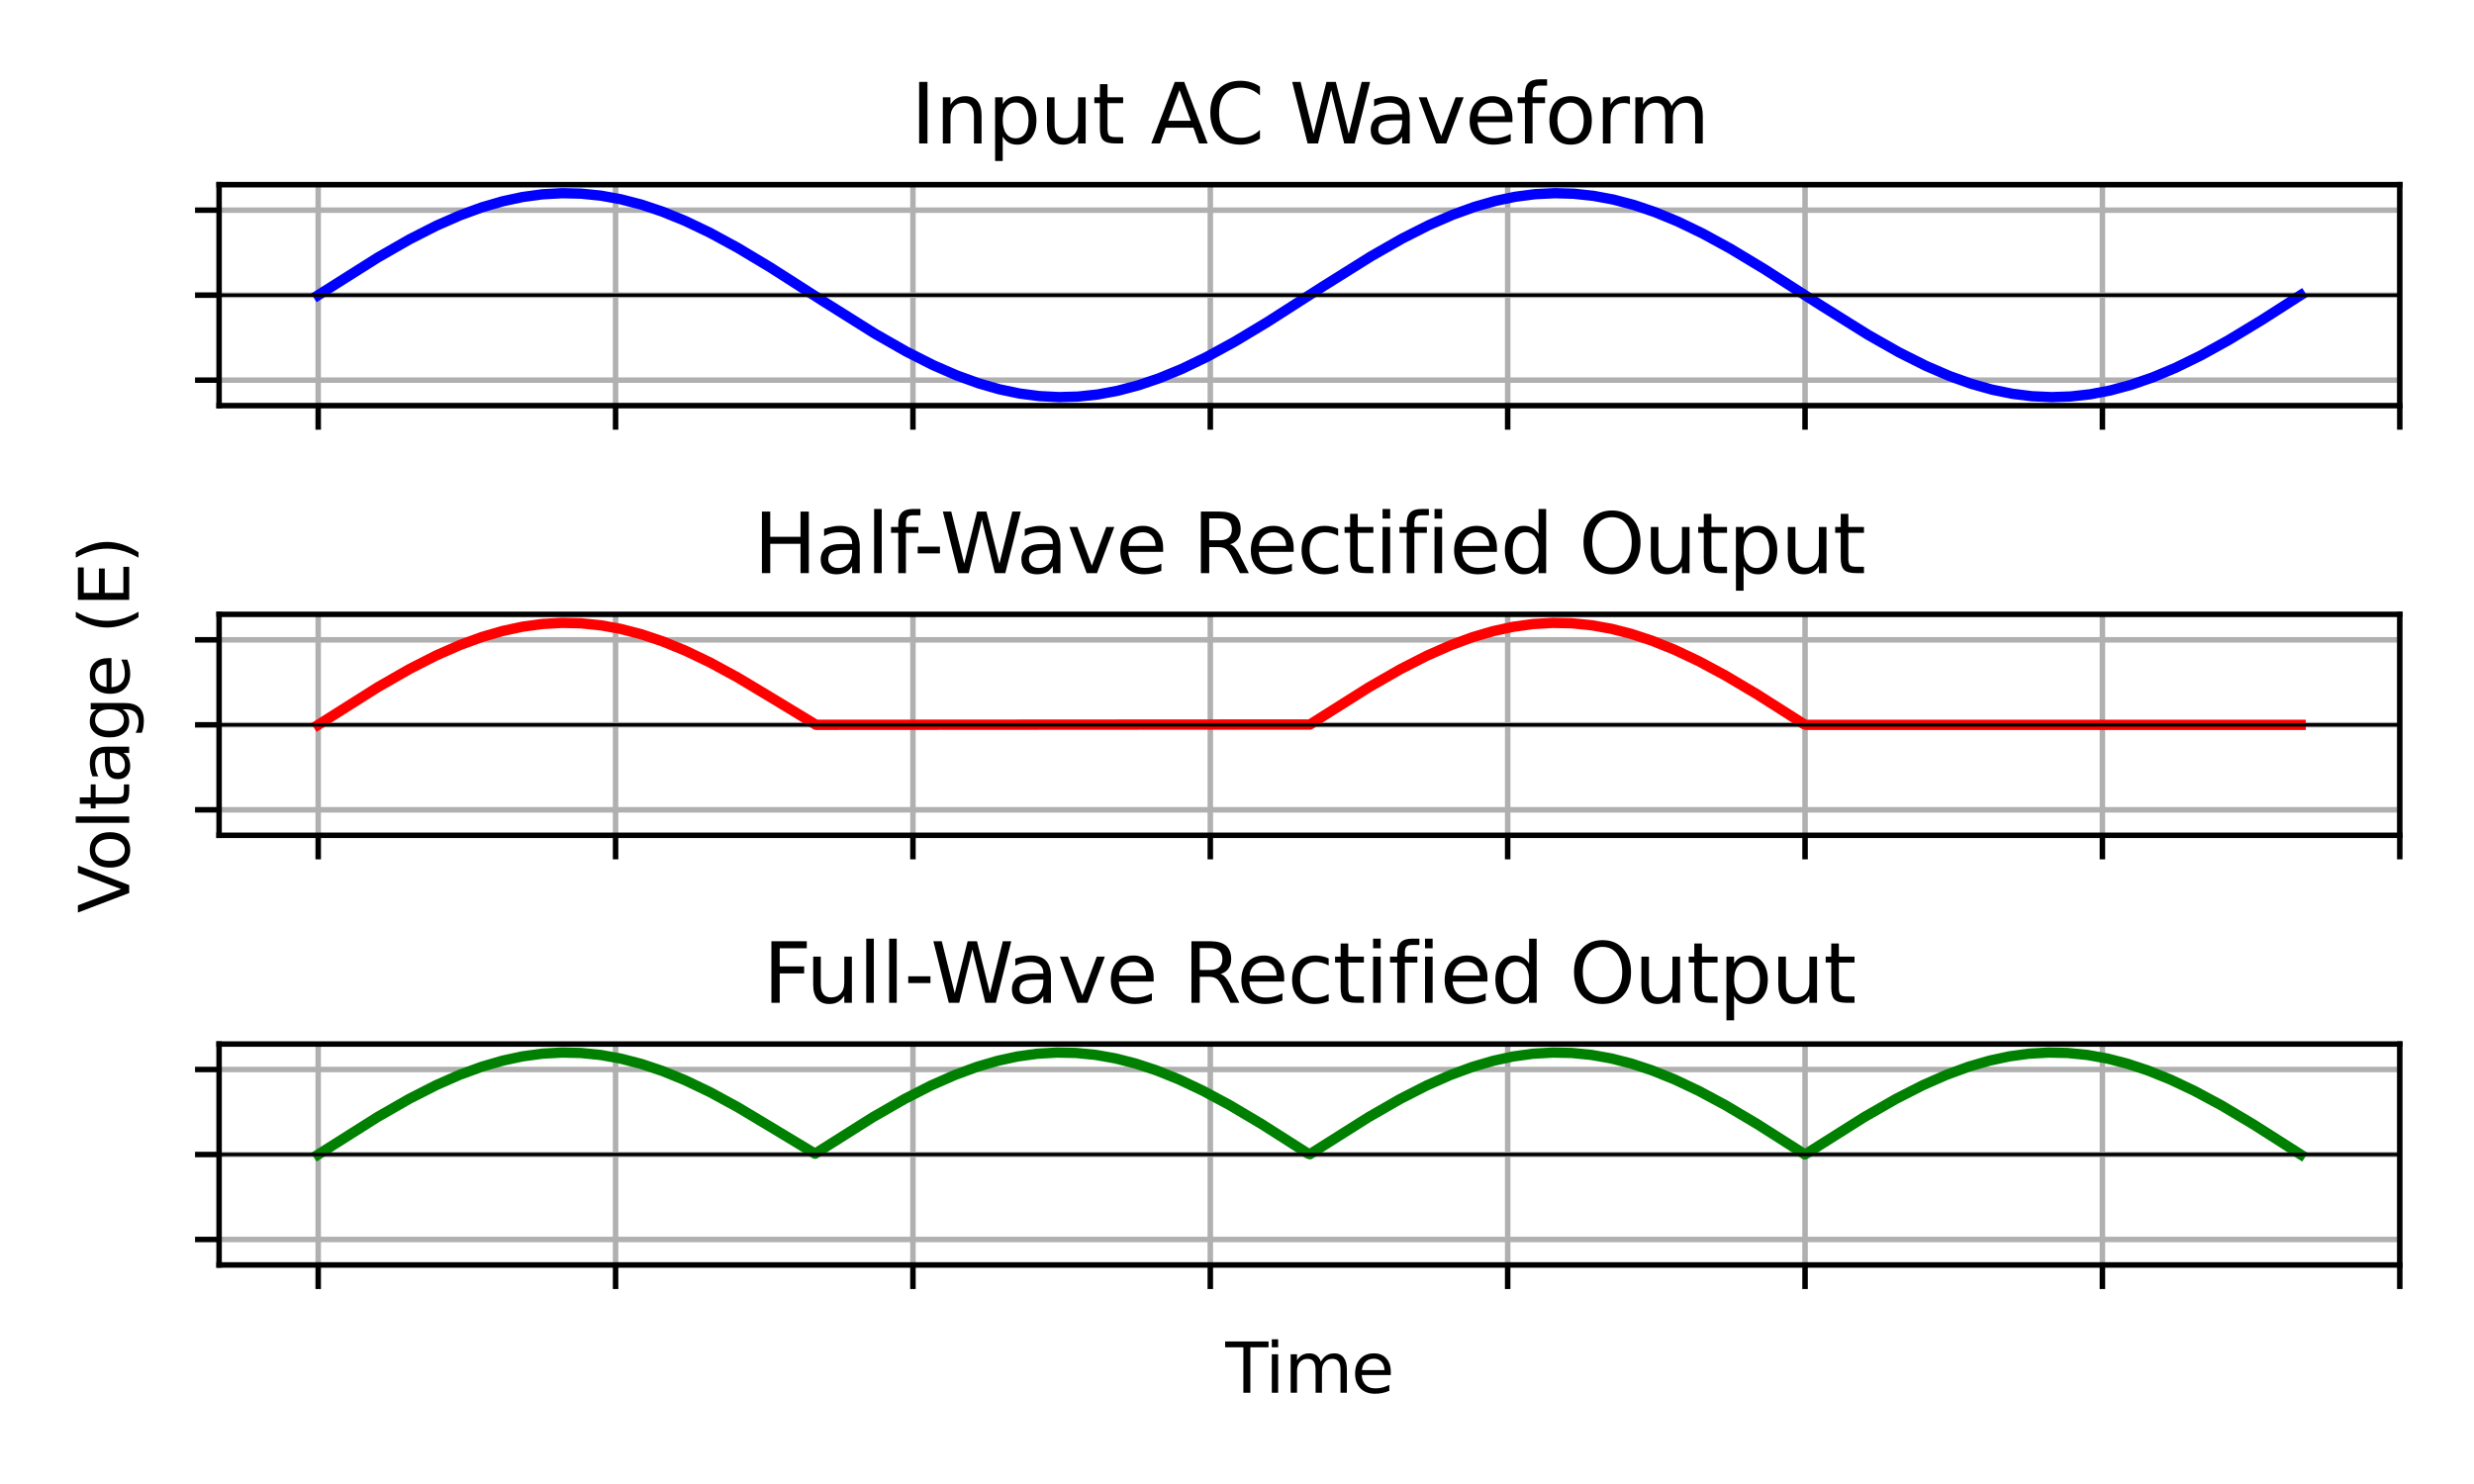 <?xml version="1.0" encoding="utf-8" standalone="no"?>
<!DOCTYPE svg PUBLIC "-//W3C//DTD SVG 1.1//EN"
  "http://www.w3.org/Graphics/SVG/1.1/DTD/svg11.dtd">
<svg xmlns:xlink="http://www.w3.org/1999/xlink" width="360pt" height="216pt" viewBox="0 0 360 216" xmlns="http://www.w3.org/2000/svg" version="1.1">
 <defs>
  <style type="text/css">*{stroke-linejoin: round; stroke-linecap: butt}</style>
 </defs>
 <g id="figure_1">
  <g id="patch_1">
   <path d="M 0 216 
L 360 216 
L 360 0 
L 0 0 
z
" style="fill: #ffffff"/>
  </g>
  <g id="axes_1">
   <g id="patch_2">
    <path d="M 31.88 59.04 
L 349.2 59.04 
L 349.2 26.88 
L 31.88 26.88 
z
" style="fill: #ffffff"/>
   </g>
   <g id="matplotlib.axis_1">
    <g id="xtick_1">
     <g id="line2d_1">
      <path d="M 46.304 59.04 
L 46.304 26.88 
" clip-path="url(#p9391bee073)" style="fill: none; stroke: #b0b0b0; stroke-width: 0.8; stroke-linecap: square"/>
     </g>
     <g id="line2d_2">
      <defs>
       <path id="m96eb79feba" d="M 0 0 
L 0 3.5 
" style="stroke: #000000; stroke-width: 0.8"/>
      </defs>
      <g>
       <use xlink:href="#m96eb79feba" x="46.304" y="59.04" style="stroke: #000000; stroke-width: 0.8"/>
      </g>
     </g>
    </g>
    <g id="xtick_2">
     <g id="line2d_3">
      <path d="M 89.575 59.04 
L 89.575 26.88 
" clip-path="url(#p9391bee073)" style="fill: none; stroke: #b0b0b0; stroke-width: 0.8; stroke-linecap: square"/>
     </g>
     <g id="line2d_4">
      <g>
       <use xlink:href="#m96eb79feba" x="89.575" y="59.04" style="stroke: #000000; stroke-width: 0.8"/>
      </g>
     </g>
    </g>
    <g id="xtick_3">
     <g id="line2d_5">
      <path d="M 132.845 59.04 
L 132.845 26.88 
" clip-path="url(#p9391bee073)" style="fill: none; stroke: #b0b0b0; stroke-width: 0.8; stroke-linecap: square"/>
     </g>
     <g id="line2d_6">
      <g>
       <use xlink:href="#m96eb79feba" x="132.845" y="59.04" style="stroke: #000000; stroke-width: 0.8"/>
      </g>
     </g>
    </g>
    <g id="xtick_4">
     <g id="line2d_7">
      <path d="M 176.116 59.04 
L 176.116 26.88 
" clip-path="url(#p9391bee073)" style="fill: none; stroke: #b0b0b0; stroke-width: 0.8; stroke-linecap: square"/>
     </g>
     <g id="line2d_8">
      <g>
       <use xlink:href="#m96eb79feba" x="176.116" y="59.04" style="stroke: #000000; stroke-width: 0.8"/>
      </g>
     </g>
    </g>
    <g id="xtick_5">
     <g id="line2d_9">
      <path d="M 219.387 59.04 
L 219.387 26.88 
" clip-path="url(#p9391bee073)" style="fill: none; stroke: #b0b0b0; stroke-width: 0.8; stroke-linecap: square"/>
     </g>
     <g id="line2d_10">
      <g>
       <use xlink:href="#m96eb79feba" x="219.387" y="59.04" style="stroke: #000000; stroke-width: 0.8"/>
      </g>
     </g>
    </g>
    <g id="xtick_6">
     <g id="line2d_11">
      <path d="M 262.658 59.04 
L 262.658 26.88 
" clip-path="url(#p9391bee073)" style="fill: none; stroke: #b0b0b0; stroke-width: 0.8; stroke-linecap: square"/>
     </g>
     <g id="line2d_12">
      <g>
       <use xlink:href="#m96eb79feba" x="262.658" y="59.04" style="stroke: #000000; stroke-width: 0.8"/>
      </g>
     </g>
    </g>
    <g id="xtick_7">
     <g id="line2d_13">
      <path d="M 305.929 59.04 
L 305.929 26.88 
" clip-path="url(#p9391bee073)" style="fill: none; stroke: #b0b0b0; stroke-width: 0.8; stroke-linecap: square"/>
     </g>
     <g id="line2d_14">
      <g>
       <use xlink:href="#m96eb79feba" x="305.929" y="59.04" style="stroke: #000000; stroke-width: 0.8"/>
      </g>
     </g>
    </g>
    <g id="xtick_8">
     <g id="line2d_15">
      <path d="M 349.2 59.04 
L 349.2 26.88 
" clip-path="url(#p9391bee073)" style="fill: none; stroke: #b0b0b0; stroke-width: 0.8; stroke-linecap: square"/>
     </g>
     <g id="line2d_16">
      <g>
       <use xlink:href="#m96eb79feba" x="349.2" y="59.04" style="stroke: #000000; stroke-width: 0.8"/>
      </g>
     </g>
    </g>
   </g>
   <g id="matplotlib.axis_2">
    <g id="ytick_1">
     <g id="line2d_17">
      <path d="M 31.88 55.329 
L 349.2 55.329 
" clip-path="url(#p9391bee073)" style="fill: none; stroke: #b0b0b0; stroke-width: 0.8; stroke-linecap: square"/>
     </g>
     <g id="line2d_18">
      <defs>
       <path id="m6370ff5260" d="M 0 0 
L -3.5 0 
" style="stroke: #000000; stroke-width: 0.8"/>
      </defs>
      <g>
       <use xlink:href="#m6370ff5260" x="31.88" y="55.329" style="stroke: #000000; stroke-width: 0.8"/>
      </g>
     </g>
    </g>
    <g id="ytick_2">
     <g id="line2d_19">
      <path d="M 31.88 42.96 
L 349.2 42.96 
" clip-path="url(#p9391bee073)" style="fill: none; stroke: #b0b0b0; stroke-width: 0.8; stroke-linecap: square"/>
     </g>
     <g id="line2d_20">
      <g>
       <use xlink:href="#m6370ff5260" x="31.88" y="42.96" style="stroke: #000000; stroke-width: 0.8"/>
      </g>
     </g>
    </g>
    <g id="ytick_3">
     <g id="line2d_21">
      <path d="M 31.88 30.591 
L 349.2 30.591 
" clip-path="url(#p9391bee073)" style="fill: none; stroke: #b0b0b0; stroke-width: 0.8; stroke-linecap: square"/>
     </g>
     <g id="line2d_22">
      <g>
       <use xlink:href="#m6370ff5260" x="31.88" y="30.591" style="stroke: #000000; stroke-width: 0.8"/>
      </g>
     </g>
    </g>
   </g>
   <g id="line2d_23">
    <path d="M 46.304 42.96 
L 54.962 37.493 
L 59.58 34.846 
L 63.476 32.863 
L 66.94 31.343 
L 70.115 30.18 
L 73.145 29.298 
L 76.031 28.678 
L 78.917 28.284 
L 81.804 28.121 
L 84.545 28.184 
L 87.432 28.477 
L 90.318 28.999 
L 93.348 29.784 
L 96.379 30.799 
L 99.698 32.152 
L 103.306 33.877 
L 107.346 36.073 
L 112.108 38.929 
L 119.757 43.823 
L 127.261 48.535 
L 131.879 51.171 
L 135.775 53.142 
L 139.238 54.649 
L 142.413 55.799 
L 145.444 56.668 
L 148.33 57.273 
L 151.216 57.653 
L 154.102 57.801 
L 156.844 57.725 
L 159.73 57.417 
L 162.616 56.881 
L 165.647 56.082 
L 168.677 55.054 
L 171.996 53.688 
L 175.604 51.95 
L 179.645 49.743 
L 184.407 46.879 
L 192.344 41.795 
L 199.559 37.277 
L 204.033 34.729 
L 207.929 32.761 
L 211.393 31.256 
L 214.567 30.109 
L 217.598 29.243 
L 220.484 28.64 
L 223.37 28.264 
L 226.256 28.119 
L 228.998 28.198 
L 231.884 28.509 
L 234.771 29.047 
L 237.801 29.849 
L 240.832 30.879 
L 244.151 32.248 
L 247.758 33.988 
L 251.799 36.197 
L 256.705 39.154 
L 265.075 44.52 
L 271.858 48.75 
L 276.331 51.287 
L 280.228 53.243 
L 283.691 54.735 
L 286.866 55.869 
L 289.896 56.721 
L 292.783 57.31 
L 295.669 57.672 
L 298.555 57.803 
L 301.297 57.709 
L 304.183 57.384 
L 307.069 56.832 
L 310.1 56.016 
L 313.274 54.917 
L 316.593 53.526 
L 320.201 51.764 
L 324.242 49.535 
L 329.148 46.563 
L 334.776 42.96 
L 334.776 42.96 
" clip-path="url(#p9391bee073)" style="fill: none; stroke: #0000ff; stroke-width: 1.5; stroke-linecap: square"/>
   </g>
   <g id="line2d_24">
    <path d="M 31.88 42.96 
L 349.2 42.96 
" clip-path="url(#p9391bee073)" style="fill: none; stroke: #000000; stroke-width: 0.5; stroke-linecap: square"/>
   </g>
   <g id="patch_3">
    <path d="M 31.88 59.04 
L 31.88 26.88 
" style="fill: none; stroke: #000000; stroke-width: 0.8; stroke-linejoin: miter; stroke-linecap: square"/>
   </g>
   <g id="patch_4">
    <path d="M 349.2 59.04 
L 349.2 26.88 
" style="fill: none; stroke: #000000; stroke-width: 0.8; stroke-linejoin: miter; stroke-linecap: square"/>
   </g>
   <g id="patch_5">
    <path d="M 31.88 59.04 
L 349.2 59.04 
" style="fill: none; stroke: #000000; stroke-width: 0.8; stroke-linejoin: miter; stroke-linecap: square"/>
   </g>
   <g id="patch_6">
    <path d="M 31.88 26.88 
L 349.2 26.88 
" style="fill: none; stroke: #000000; stroke-width: 0.8; stroke-linejoin: miter; stroke-linecap: square"/>
   </g>
   <g id="text_1">
    <!-- Input AC Waveform -->
    <g transform="translate(132.542 20.88) scale(0.12 -0.12)">
     <defs>
      <path id="DejaVuSans-49" d="M 628 4666 
L 1259 4666 
L 1259 0 
L 628 0 
L 628 4666 
z
" transform="scale(0.016)"/>
      <path id="DejaVuSans-6e" d="M 3513 2113 
L 3513 0 
L 2938 0 
L 2938 2094 
Q 2938 2591 2744 2837 
Q 2550 3084 2163 3084 
Q 1697 3084 1428 2787 
Q 1159 2491 1159 1978 
L 1159 0 
L 581 0 
L 581 3500 
L 1159 3500 
L 1159 2956 
Q 1366 3272 1645 3428 
Q 1925 3584 2291 3584 
Q 2894 3584 3203 3211 
Q 3513 2838 3513 2113 
z
" transform="scale(0.016)"/>
      <path id="DejaVuSans-70" d="M 1159 525 
L 1159 -1331 
L 581 -1331 
L 581 3500 
L 1159 3500 
L 1159 2969 
Q 1341 3281 1617 3432 
Q 1894 3584 2278 3584 
Q 2916 3584 3314 3078 
Q 3713 2572 3713 1747 
Q 3713 922 3314 415 
Q 2916 -91 2278 -91 
Q 1894 -91 1617 61 
Q 1341 213 1159 525 
z
M 3116 1747 
Q 3116 2381 2855 2742 
Q 2594 3103 2138 3103 
Q 1681 3103 1420 2742 
Q 1159 2381 1159 1747 
Q 1159 1113 1420 752 
Q 1681 391 2138 391 
Q 2594 391 2855 752 
Q 3116 1113 3116 1747 
z
" transform="scale(0.016)"/>
      <path id="DejaVuSans-75" d="M 544 1381 
L 544 3500 
L 1119 3500 
L 1119 1403 
Q 1119 906 1312 657 
Q 1506 409 1894 409 
Q 2359 409 2629 706 
Q 2900 1003 2900 1516 
L 2900 3500 
L 3475 3500 
L 3475 0 
L 2900 0 
L 2900 538 
Q 2691 219 2414 64 
Q 2138 -91 1772 -91 
Q 1169 -91 856 284 
Q 544 659 544 1381 
z
M 1991 3584 
L 1991 3584 
z
" transform="scale(0.016)"/>
      <path id="DejaVuSans-74" d="M 1172 4494 
L 1172 3500 
L 2356 3500 
L 2356 3053 
L 1172 3053 
L 1172 1153 
Q 1172 725 1289 603 
Q 1406 481 1766 481 
L 2356 481 
L 2356 0 
L 1766 0 
Q 1100 0 847 248 
Q 594 497 594 1153 
L 594 3053 
L 172 3053 
L 172 3500 
L 594 3500 
L 594 4494 
L 1172 4494 
z
" transform="scale(0.016)"/>
      <path id="DejaVuSans-20" transform="scale(0.016)"/>
      <path id="DejaVuSans-41" d="M 2188 4044 
L 1331 1722 
L 3047 1722 
L 2188 4044 
z
M 1831 4666 
L 2547 4666 
L 4325 0 
L 3669 0 
L 3244 1197 
L 1141 1197 
L 716 0 
L 50 0 
L 1831 4666 
z
" transform="scale(0.016)"/>
      <path id="DejaVuSans-43" d="M 4122 4306 
L 4122 3641 
Q 3803 3938 3442 4084 
Q 3081 4231 2675 4231 
Q 1875 4231 1450 3742 
Q 1025 3253 1025 2328 
Q 1025 1406 1450 917 
Q 1875 428 2675 428 
Q 3081 428 3442 575 
Q 3803 722 4122 1019 
L 4122 359 
Q 3791 134 3420 21 
Q 3050 -91 2638 -91 
Q 1578 -91 968 557 
Q 359 1206 359 2328 
Q 359 3453 968 4101 
Q 1578 4750 2638 4750 
Q 3056 4750 3426 4639 
Q 3797 4528 4122 4306 
z
" transform="scale(0.016)"/>
      <path id="DejaVuSans-57" d="M 213 4666 
L 850 4666 
L 1831 722 
L 2809 4666 
L 3519 4666 
L 4500 722 
L 5478 4666 
L 6119 4666 
L 4947 0 
L 4153 0 
L 3169 4050 
L 2175 0 
L 1381 0 
L 213 4666 
z
" transform="scale(0.016)"/>
      <path id="DejaVuSans-61" d="M 2194 1759 
Q 1497 1759 1228 1600 
Q 959 1441 959 1056 
Q 959 750 1161 570 
Q 1363 391 1709 391 
Q 2188 391 2477 730 
Q 2766 1069 2766 1631 
L 2766 1759 
L 2194 1759 
z
M 3341 1997 
L 3341 0 
L 2766 0 
L 2766 531 
Q 2569 213 2275 61 
Q 1981 -91 1556 -91 
Q 1019 -91 701 211 
Q 384 513 384 1019 
Q 384 1609 779 1909 
Q 1175 2209 1959 2209 
L 2766 2209 
L 2766 2266 
Q 2766 2663 2505 2880 
Q 2244 3097 1772 3097 
Q 1472 3097 1187 3025 
Q 903 2953 641 2809 
L 641 3341 
Q 956 3463 1253 3523 
Q 1550 3584 1831 3584 
Q 2591 3584 2966 3190 
Q 3341 2797 3341 1997 
z
" transform="scale(0.016)"/>
      <path id="DejaVuSans-76" d="M 191 3500 
L 800 3500 
L 1894 563 
L 2988 3500 
L 3597 3500 
L 2284 0 
L 1503 0 
L 191 3500 
z
" transform="scale(0.016)"/>
      <path id="DejaVuSans-65" d="M 3597 1894 
L 3597 1613 
L 953 1613 
Q 991 1019 1311 708 
Q 1631 397 2203 397 
Q 2534 397 2845 478 
Q 3156 559 3463 722 
L 3463 178 
Q 3153 47 2828 -22 
Q 2503 -91 2169 -91 
Q 1331 -91 842 396 
Q 353 884 353 1716 
Q 353 2575 817 3079 
Q 1281 3584 2069 3584 
Q 2775 3584 3186 3129 
Q 3597 2675 3597 1894 
z
M 3022 2063 
Q 3016 2534 2758 2815 
Q 2500 3097 2075 3097 
Q 1594 3097 1305 2825 
Q 1016 2553 972 2059 
L 3022 2063 
z
" transform="scale(0.016)"/>
      <path id="DejaVuSans-66" d="M 2375 4863 
L 2375 4384 
L 1825 4384 
Q 1516 4384 1395 4259 
Q 1275 4134 1275 3809 
L 1275 3500 
L 2222 3500 
L 2222 3053 
L 1275 3053 
L 1275 0 
L 697 0 
L 697 3053 
L 147 3053 
L 147 3500 
L 697 3500 
L 697 3744 
Q 697 4328 969 4595 
Q 1241 4863 1831 4863 
L 2375 4863 
z
" transform="scale(0.016)"/>
      <path id="DejaVuSans-6f" d="M 1959 3097 
Q 1497 3097 1228 2736 
Q 959 2375 959 1747 
Q 959 1119 1226 758 
Q 1494 397 1959 397 
Q 2419 397 2687 759 
Q 2956 1122 2956 1747 
Q 2956 2369 2687 2733 
Q 2419 3097 1959 3097 
z
M 1959 3584 
Q 2709 3584 3137 3096 
Q 3566 2609 3566 1747 
Q 3566 888 3137 398 
Q 2709 -91 1959 -91 
Q 1206 -91 779 398 
Q 353 888 353 1747 
Q 353 2609 779 3096 
Q 1206 3584 1959 3584 
z
" transform="scale(0.016)"/>
      <path id="DejaVuSans-72" d="M 2631 2963 
Q 2534 3019 2420 3045 
Q 2306 3072 2169 3072 
Q 1681 3072 1420 2755 
Q 1159 2438 1159 1844 
L 1159 0 
L 581 0 
L 581 3500 
L 1159 3500 
L 1159 2956 
Q 1341 3275 1631 3429 
Q 1922 3584 2338 3584 
Q 2397 3584 2469 3576 
Q 2541 3569 2628 3553 
L 2631 2963 
z
" transform="scale(0.016)"/>
      <path id="DejaVuSans-6d" d="M 3328 2828 
Q 3544 3216 3844 3400 
Q 4144 3584 4550 3584 
Q 5097 3584 5394 3201 
Q 5691 2819 5691 2113 
L 5691 0 
L 5113 0 
L 5113 2094 
Q 5113 2597 4934 2840 
Q 4756 3084 4391 3084 
Q 3944 3084 3684 2787 
Q 3425 2491 3425 1978 
L 3425 0 
L 2847 0 
L 2847 2094 
Q 2847 2600 2669 2842 
Q 2491 3084 2119 3084 
Q 1678 3084 1418 2786 
Q 1159 2488 1159 1978 
L 1159 0 
L 581 0 
L 581 3500 
L 1159 3500 
L 1159 2956 
Q 1356 3278 1631 3431 
Q 1906 3584 2284 3584 
Q 2666 3584 2933 3390 
Q 3200 3197 3328 2828 
z
" transform="scale(0.016)"/>
     </defs>
     <use xlink:href="#DejaVuSans-49"/>
     <use xlink:href="#DejaVuSans-6e" x="29.492"/>
     <use xlink:href="#DejaVuSans-70" x="92.871"/>
     <use xlink:href="#DejaVuSans-75" x="156.348"/>
     <use xlink:href="#DejaVuSans-74" x="219.727"/>
     <use xlink:href="#DejaVuSans-20" x="258.936"/>
     <use xlink:href="#DejaVuSans-41" x="290.723"/>
     <use xlink:href="#DejaVuSans-43" x="357.381"/>
     <use xlink:href="#DejaVuSans-20" x="427.205"/>
     <use xlink:href="#DejaVuSans-57" x="458.992"/>
     <use xlink:href="#DejaVuSans-61" x="551.494"/>
     <use xlink:href="#DejaVuSans-76" x="612.773"/>
     <use xlink:href="#DejaVuSans-65" x="671.953"/>
     <use xlink:href="#DejaVuSans-66" x="733.477"/>
     <use xlink:href="#DejaVuSans-6f" x="768.682"/>
     <use xlink:href="#DejaVuSans-72" x="829.863"/>
     <use xlink:href="#DejaVuSans-6d" x="869.227"/>
    </g>
   </g>
  </g>
  <g id="axes_2">
   <g id="patch_7">
    <path d="M 31.88 121.58 
L 349.2 121.58 
L 349.2 89.42 
L 31.88 89.42 
z
" style="fill: #ffffff"/>
   </g>
   <g id="matplotlib.axis_3">
    <g id="xtick_9">
     <g id="line2d_25">
      <path d="M 46.304 121.58 
L 46.304 89.42 
" clip-path="url(#p34b8db0843)" style="fill: none; stroke: #b0b0b0; stroke-width: 0.8; stroke-linecap: square"/>
     </g>
     <g id="line2d_26">
      <g>
       <use xlink:href="#m96eb79feba" x="46.304" y="121.58" style="stroke: #000000; stroke-width: 0.8"/>
      </g>
     </g>
    </g>
    <g id="xtick_10">
     <g id="line2d_27">
      <path d="M 89.575 121.58 
L 89.575 89.42 
" clip-path="url(#p34b8db0843)" style="fill: none; stroke: #b0b0b0; stroke-width: 0.8; stroke-linecap: square"/>
     </g>
     <g id="line2d_28">
      <g>
       <use xlink:href="#m96eb79feba" x="89.575" y="121.58" style="stroke: #000000; stroke-width: 0.8"/>
      </g>
     </g>
    </g>
    <g id="xtick_11">
     <g id="line2d_29">
      <path d="M 132.845 121.58 
L 132.845 89.42 
" clip-path="url(#p34b8db0843)" style="fill: none; stroke: #b0b0b0; stroke-width: 0.8; stroke-linecap: square"/>
     </g>
     <g id="line2d_30">
      <g>
       <use xlink:href="#m96eb79feba" x="132.845" y="121.58" style="stroke: #000000; stroke-width: 0.8"/>
      </g>
     </g>
    </g>
    <g id="xtick_12">
     <g id="line2d_31">
      <path d="M 176.116 121.58 
L 176.116 89.42 
" clip-path="url(#p34b8db0843)" style="fill: none; stroke: #b0b0b0; stroke-width: 0.8; stroke-linecap: square"/>
     </g>
     <g id="line2d_32">
      <g>
       <use xlink:href="#m96eb79feba" x="176.116" y="121.58" style="stroke: #000000; stroke-width: 0.8"/>
      </g>
     </g>
    </g>
    <g id="xtick_13">
     <g id="line2d_33">
      <path d="M 219.387 121.58 
L 219.387 89.42 
" clip-path="url(#p34b8db0843)" style="fill: none; stroke: #b0b0b0; stroke-width: 0.8; stroke-linecap: square"/>
     </g>
     <g id="line2d_34">
      <g>
       <use xlink:href="#m96eb79feba" x="219.387" y="121.58" style="stroke: #000000; stroke-width: 0.8"/>
      </g>
     </g>
    </g>
    <g id="xtick_14">
     <g id="line2d_35">
      <path d="M 262.658 121.58 
L 262.658 89.42 
" clip-path="url(#p34b8db0843)" style="fill: none; stroke: #b0b0b0; stroke-width: 0.8; stroke-linecap: square"/>
     </g>
     <g id="line2d_36">
      <g>
       <use xlink:href="#m96eb79feba" x="262.658" y="121.58" style="stroke: #000000; stroke-width: 0.8"/>
      </g>
     </g>
    </g>
    <g id="xtick_15">
     <g id="line2d_37">
      <path d="M 305.929 121.58 
L 305.929 89.42 
" clip-path="url(#p34b8db0843)" style="fill: none; stroke: #b0b0b0; stroke-width: 0.8; stroke-linecap: square"/>
     </g>
     <g id="line2d_38">
      <g>
       <use xlink:href="#m96eb79feba" x="305.929" y="121.58" style="stroke: #000000; stroke-width: 0.8"/>
      </g>
     </g>
    </g>
    <g id="xtick_16">
     <g id="line2d_39">
      <path d="M 349.2 121.58 
L 349.2 89.42 
" clip-path="url(#p34b8db0843)" style="fill: none; stroke: #b0b0b0; stroke-width: 0.8; stroke-linecap: square"/>
     </g>
     <g id="line2d_40">
      <g>
       <use xlink:href="#m96eb79feba" x="349.2" y="121.58" style="stroke: #000000; stroke-width: 0.8"/>
      </g>
     </g>
    </g>
   </g>
   <g id="matplotlib.axis_4">
    <g id="ytick_4">
     <g id="line2d_41">
      <path d="M 31.88 117.869 
L 349.2 117.869 
" clip-path="url(#p34b8db0843)" style="fill: none; stroke: #b0b0b0; stroke-width: 0.8; stroke-linecap: square"/>
     </g>
     <g id="line2d_42">
      <g>
       <use xlink:href="#m6370ff5260" x="31.88" y="117.869" style="stroke: #000000; stroke-width: 0.8"/>
      </g>
     </g>
    </g>
    <g id="ytick_5">
     <g id="line2d_43">
      <path d="M 31.88 105.5 
L 349.2 105.5 
" clip-path="url(#p34b8db0843)" style="fill: none; stroke: #b0b0b0; stroke-width: 0.8; stroke-linecap: square"/>
     </g>
     <g id="line2d_44">
      <g>
       <use xlink:href="#m6370ff5260" x="31.88" y="105.5" style="stroke: #000000; stroke-width: 0.8"/>
      </g>
     </g>
    </g>
    <g id="ytick_6">
     <g id="line2d_45">
      <path d="M 31.88 93.131 
L 349.2 93.131 
" clip-path="url(#p34b8db0843)" style="fill: none; stroke: #b0b0b0; stroke-width: 0.8; stroke-linecap: square"/>
     </g>
     <g id="line2d_46">
      <g>
       <use xlink:href="#m6370ff5260" x="31.88" y="93.131" style="stroke: #000000; stroke-width: 0.8"/>
      </g>
     </g>
    </g>
    <g id="text_2">
     <!-- Voltage (E) -->
     <g transform="translate(18.8 132.906) rotate(-90) scale(0.1 -0.1)">
      <defs>
       <path id="DejaVuSans-56" d="M 1831 0 
L 50 4666 
L 709 4666 
L 2188 738 
L 3669 4666 
L 4325 4666 
L 2547 0 
L 1831 0 
z
" transform="scale(0.016)"/>
       <path id="DejaVuSans-6c" d="M 603 4863 
L 1178 4863 
L 1178 0 
L 603 0 
L 603 4863 
z
" transform="scale(0.016)"/>
       <path id="DejaVuSans-67" d="M 2906 1791 
Q 2906 2416 2648 2759 
Q 2391 3103 1925 3103 
Q 1463 3103 1205 2759 
Q 947 2416 947 1791 
Q 947 1169 1205 825 
Q 1463 481 1925 481 
Q 2391 481 2648 825 
Q 2906 1169 2906 1791 
z
M 3481 434 
Q 3481 -459 3084 -895 
Q 2688 -1331 1869 -1331 
Q 1566 -1331 1297 -1286 
Q 1028 -1241 775 -1147 
L 775 -588 
Q 1028 -725 1275 -790 
Q 1522 -856 1778 -856 
Q 2344 -856 2625 -561 
Q 2906 -266 2906 331 
L 2906 616 
Q 2728 306 2450 153 
Q 2172 0 1784 0 
Q 1141 0 747 490 
Q 353 981 353 1791 
Q 353 2603 747 3093 
Q 1141 3584 1784 3584 
Q 2172 3584 2450 3431 
Q 2728 3278 2906 2969 
L 2906 3500 
L 3481 3500 
L 3481 434 
z
" transform="scale(0.016)"/>
       <path id="DejaVuSans-28" d="M 1984 4856 
Q 1566 4138 1362 3434 
Q 1159 2731 1159 2009 
Q 1159 1288 1364 580 
Q 1569 -128 1984 -844 
L 1484 -844 
Q 1016 -109 783 600 
Q 550 1309 550 2009 
Q 550 2706 781 3412 
Q 1013 4119 1484 4856 
L 1984 4856 
z
" transform="scale(0.016)"/>
       <path id="DejaVuSans-45" d="M 628 4666 
L 3578 4666 
L 3578 4134 
L 1259 4134 
L 1259 2753 
L 3481 2753 
L 3481 2222 
L 1259 2222 
L 1259 531 
L 3634 531 
L 3634 0 
L 628 0 
L 628 4666 
z
" transform="scale(0.016)"/>
       <path id="DejaVuSans-29" d="M 513 4856 
L 1013 4856 
Q 1481 4119 1714 3412 
Q 1947 2706 1947 2009 
Q 1947 1309 1714 600 
Q 1481 -109 1013 -844 
L 513 -844 
Q 928 -128 1133 580 
Q 1338 1288 1338 2009 
Q 1338 2731 1133 3434 
Q 928 4138 513 4856 
z
" transform="scale(0.016)"/>
      </defs>
      <use xlink:href="#DejaVuSans-56"/>
      <use xlink:href="#DejaVuSans-6f" x="60.658"/>
      <use xlink:href="#DejaVuSans-6c" x="121.84"/>
      <use xlink:href="#DejaVuSans-74" x="149.623"/>
      <use xlink:href="#DejaVuSans-61" x="188.832"/>
      <use xlink:href="#DejaVuSans-67" x="250.111"/>
      <use xlink:href="#DejaVuSans-65" x="313.588"/>
      <use xlink:href="#DejaVuSans-20" x="375.111"/>
      <use xlink:href="#DejaVuSans-28" x="406.898"/>
      <use xlink:href="#DejaVuSans-45" x="445.912"/>
      <use xlink:href="#DejaVuSans-29" x="509.096"/>
     </g>
    </g>
   </g>
   <g id="line2d_47">
    <path d="M 46.304 105.5 
L 54.962 100.033 
L 59.58 97.386 
L 63.476 95.403 
L 66.94 93.883 
L 70.115 92.72 
L 73.145 91.838 
L 76.031 91.218 
L 78.917 90.824 
L 81.804 90.661 
L 84.545 90.724 
L 87.432 91.017 
L 90.318 91.539 
L 93.348 92.324 
L 96.379 93.339 
L 99.698 94.692 
L 103.306 96.417 
L 107.346 98.613 
L 112.108 101.469 
L 118.747 105.5 
L 190.612 105.453 
L 199.126 100.077 
L 203.744 97.425 
L 207.641 95.438 
L 211.104 93.912 
L 214.279 92.744 
L 217.309 91.856 
L 220.195 91.231 
L 223.082 90.831 
L 225.968 90.663 
L 228.71 90.72 
L 231.596 91.007 
L 234.482 91.523 
L 237.368 92.26 
L 240.399 93.259 
L 243.718 94.596 
L 247.181 96.234 
L 251.077 98.326 
L 255.695 101.067 
L 262.478 105.383 
L 262.766 105.5 
L 334.776 105.5 
L 334.776 105.5 
" clip-path="url(#p34b8db0843)" style="fill: none; stroke: #ff0000; stroke-width: 1.5; stroke-linecap: square"/>
   </g>
   <g id="line2d_48">
    <path d="M 31.88 105.5 
L 349.2 105.5 
" clip-path="url(#p34b8db0843)" style="fill: none; stroke: #000000; stroke-width: 0.5; stroke-linecap: square"/>
   </g>
   <g id="patch_8">
    <path d="M 31.88 121.58 
L 31.88 89.42 
" style="fill: none; stroke: #000000; stroke-width: 0.8; stroke-linejoin: miter; stroke-linecap: square"/>
   </g>
   <g id="patch_9">
    <path d="M 349.2 121.58 
L 349.2 89.42 
" style="fill: none; stroke: #000000; stroke-width: 0.8; stroke-linejoin: miter; stroke-linecap: square"/>
   </g>
   <g id="patch_10">
    <path d="M 31.88 121.58 
L 349.2 121.58 
" style="fill: none; stroke: #000000; stroke-width: 0.8; stroke-linejoin: miter; stroke-linecap: square"/>
   </g>
   <g id="patch_11">
    <path d="M 31.88 89.42 
L 349.2 89.42 
" style="fill: none; stroke: #000000; stroke-width: 0.8; stroke-linejoin: miter; stroke-linecap: square"/>
   </g>
   <g id="text_3">
    <!-- Half-Wave Rectified Output -->
    <g transform="translate(109.663 83.42) scale(0.12 -0.12)">
     <defs>
      <path id="DejaVuSans-48" d="M 628 4666 
L 1259 4666 
L 1259 2753 
L 3553 2753 
L 3553 4666 
L 4184 4666 
L 4184 0 
L 3553 0 
L 3553 2222 
L 1259 2222 
L 1259 0 
L 628 0 
L 628 4666 
z
" transform="scale(0.016)"/>
      <path id="DejaVuSans-2d" d="M 313 2009 
L 1997 2009 
L 1997 1497 
L 313 1497 
L 313 2009 
z
" transform="scale(0.016)"/>
      <path id="DejaVuSans-52" d="M 2841 2188 
Q 3044 2119 3236 1894 
Q 3428 1669 3622 1275 
L 4263 0 
L 3584 0 
L 2988 1197 
Q 2756 1666 2539 1819 
Q 2322 1972 1947 1972 
L 1259 1972 
L 1259 0 
L 628 0 
L 628 4666 
L 2053 4666 
Q 2853 4666 3247 4331 
Q 3641 3997 3641 3322 
Q 3641 2881 3436 2590 
Q 3231 2300 2841 2188 
z
M 1259 4147 
L 1259 2491 
L 2053 2491 
Q 2509 2491 2742 2702 
Q 2975 2913 2975 3322 
Q 2975 3731 2742 3939 
Q 2509 4147 2053 4147 
L 1259 4147 
z
" transform="scale(0.016)"/>
      <path id="DejaVuSans-63" d="M 3122 3366 
L 3122 2828 
Q 2878 2963 2633 3030 
Q 2388 3097 2138 3097 
Q 1578 3097 1268 2742 
Q 959 2388 959 1747 
Q 959 1106 1268 751 
Q 1578 397 2138 397 
Q 2388 397 2633 464 
Q 2878 531 3122 666 
L 3122 134 
Q 2881 22 2623 -34 
Q 2366 -91 2075 -91 
Q 1284 -91 818 406 
Q 353 903 353 1747 
Q 353 2603 823 3093 
Q 1294 3584 2113 3584 
Q 2378 3584 2631 3529 
Q 2884 3475 3122 3366 
z
" transform="scale(0.016)"/>
      <path id="DejaVuSans-69" d="M 603 3500 
L 1178 3500 
L 1178 0 
L 603 0 
L 603 3500 
z
M 603 4863 
L 1178 4863 
L 1178 4134 
L 603 4134 
L 603 4863 
z
" transform="scale(0.016)"/>
      <path id="DejaVuSans-64" d="M 2906 2969 
L 2906 4863 
L 3481 4863 
L 3481 0 
L 2906 0 
L 2906 525 
Q 2725 213 2448 61 
Q 2172 -91 1784 -91 
Q 1150 -91 751 415 
Q 353 922 353 1747 
Q 353 2572 751 3078 
Q 1150 3584 1784 3584 
Q 2172 3584 2448 3432 
Q 2725 3281 2906 2969 
z
M 947 1747 
Q 947 1113 1208 752 
Q 1469 391 1925 391 
Q 2381 391 2643 752 
Q 2906 1113 2906 1747 
Q 2906 2381 2643 2742 
Q 2381 3103 1925 3103 
Q 1469 3103 1208 2742 
Q 947 2381 947 1747 
z
" transform="scale(0.016)"/>
      <path id="DejaVuSans-4f" d="M 2522 4238 
Q 1834 4238 1429 3725 
Q 1025 3213 1025 2328 
Q 1025 1447 1429 934 
Q 1834 422 2522 422 
Q 3209 422 3611 934 
Q 4013 1447 4013 2328 
Q 4013 3213 3611 3725 
Q 3209 4238 2522 4238 
z
M 2522 4750 
Q 3503 4750 4090 4092 
Q 4678 3434 4678 2328 
Q 4678 1225 4090 567 
Q 3503 -91 2522 -91 
Q 1538 -91 948 565 
Q 359 1222 359 2328 
Q 359 3434 948 4092 
Q 1538 4750 2522 4750 
z
" transform="scale(0.016)"/>
     </defs>
     <use xlink:href="#DejaVuSans-48"/>
     <use xlink:href="#DejaVuSans-61" x="75.195"/>
     <use xlink:href="#DejaVuSans-6c" x="136.475"/>
     <use xlink:href="#DejaVuSans-66" x="164.258"/>
     <use xlink:href="#DejaVuSans-2d" x="193.963"/>
     <use xlink:href="#DejaVuSans-57" x="226.047"/>
     <use xlink:href="#DejaVuSans-61" x="318.549"/>
     <use xlink:href="#DejaVuSans-76" x="379.828"/>
     <use xlink:href="#DejaVuSans-65" x="439.008"/>
     <use xlink:href="#DejaVuSans-20" x="500.531"/>
     <use xlink:href="#DejaVuSans-52" x="532.318"/>
     <use xlink:href="#DejaVuSans-65" x="597.301"/>
     <use xlink:href="#DejaVuSans-63" x="658.824"/>
     <use xlink:href="#DejaVuSans-74" x="713.805"/>
     <use xlink:href="#DejaVuSans-69" x="753.014"/>
     <use xlink:href="#DejaVuSans-66" x="780.797"/>
     <use xlink:href="#DejaVuSans-69" x="816.002"/>
     <use xlink:href="#DejaVuSans-65" x="843.785"/>
     <use xlink:href="#DejaVuSans-64" x="905.309"/>
     <use xlink:href="#DejaVuSans-20" x="968.785"/>
     <use xlink:href="#DejaVuSans-4f" x="1000.572"/>
     <use xlink:href="#DejaVuSans-75" x="1079.283"/>
     <use xlink:href="#DejaVuSans-74" x="1142.662"/>
     <use xlink:href="#DejaVuSans-70" x="1181.871"/>
     <use xlink:href="#DejaVuSans-75" x="1245.348"/>
     <use xlink:href="#DejaVuSans-74" x="1308.727"/>
    </g>
   </g>
  </g>
  <g id="axes_3">
   <g id="patch_12">
    <path d="M 31.88 184.12 
L 349.2 184.12 
L 349.2 151.96 
L 31.88 151.96 
z
" style="fill: #ffffff"/>
   </g>
   <g id="matplotlib.axis_5">
    <g id="xtick_17">
     <g id="line2d_49">
      <path d="M 46.304 184.12 
L 46.304 151.96 
" clip-path="url(#p0b2d831b4e)" style="fill: none; stroke: #b0b0b0; stroke-width: 0.8; stroke-linecap: square"/>
     </g>
     <g id="line2d_50">
      <g>
       <use xlink:href="#m96eb79feba" x="46.304" y="184.12" style="stroke: #000000; stroke-width: 0.8"/>
      </g>
     </g>
    </g>
    <g id="xtick_18">
     <g id="line2d_51">
      <path d="M 89.575 184.12 
L 89.575 151.96 
" clip-path="url(#p0b2d831b4e)" style="fill: none; stroke: #b0b0b0; stroke-width: 0.8; stroke-linecap: square"/>
     </g>
     <g id="line2d_52">
      <g>
       <use xlink:href="#m96eb79feba" x="89.575" y="184.12" style="stroke: #000000; stroke-width: 0.8"/>
      </g>
     </g>
    </g>
    <g id="xtick_19">
     <g id="line2d_53">
      <path d="M 132.845 184.12 
L 132.845 151.96 
" clip-path="url(#p0b2d831b4e)" style="fill: none; stroke: #b0b0b0; stroke-width: 0.8; stroke-linecap: square"/>
     </g>
     <g id="line2d_54">
      <g>
       <use xlink:href="#m96eb79feba" x="132.845" y="184.12" style="stroke: #000000; stroke-width: 0.8"/>
      </g>
     </g>
    </g>
    <g id="xtick_20">
     <g id="line2d_55">
      <path d="M 176.116 184.12 
L 176.116 151.96 
" clip-path="url(#p0b2d831b4e)" style="fill: none; stroke: #b0b0b0; stroke-width: 0.8; stroke-linecap: square"/>
     </g>
     <g id="line2d_56">
      <g>
       <use xlink:href="#m96eb79feba" x="176.116" y="184.12" style="stroke: #000000; stroke-width: 0.8"/>
      </g>
     </g>
    </g>
    <g id="xtick_21">
     <g id="line2d_57">
      <path d="M 219.387 184.12 
L 219.387 151.96 
" clip-path="url(#p0b2d831b4e)" style="fill: none; stroke: #b0b0b0; stroke-width: 0.8; stroke-linecap: square"/>
     </g>
     <g id="line2d_58">
      <g>
       <use xlink:href="#m96eb79feba" x="219.387" y="184.12" style="stroke: #000000; stroke-width: 0.8"/>
      </g>
     </g>
    </g>
    <g id="xtick_22">
     <g id="line2d_59">
      <path d="M 262.658 184.12 
L 262.658 151.96 
" clip-path="url(#p0b2d831b4e)" style="fill: none; stroke: #b0b0b0; stroke-width: 0.8; stroke-linecap: square"/>
     </g>
     <g id="line2d_60">
      <g>
       <use xlink:href="#m96eb79feba" x="262.658" y="184.12" style="stroke: #000000; stroke-width: 0.8"/>
      </g>
     </g>
    </g>
    <g id="xtick_23">
     <g id="line2d_61">
      <path d="M 305.929 184.12 
L 305.929 151.96 
" clip-path="url(#p0b2d831b4e)" style="fill: none; stroke: #b0b0b0; stroke-width: 0.8; stroke-linecap: square"/>
     </g>
     <g id="line2d_62">
      <g>
       <use xlink:href="#m96eb79feba" x="305.929" y="184.12" style="stroke: #000000; stroke-width: 0.8"/>
      </g>
     </g>
    </g>
    <g id="xtick_24">
     <g id="line2d_63">
      <path d="M 349.2 184.12 
L 349.2 151.96 
" clip-path="url(#p0b2d831b4e)" style="fill: none; stroke: #b0b0b0; stroke-width: 0.8; stroke-linecap: square"/>
     </g>
     <g id="line2d_64">
      <g>
       <use xlink:href="#m96eb79feba" x="349.2" y="184.12" style="stroke: #000000; stroke-width: 0.8"/>
      </g>
     </g>
    </g>
    <g id="text_4">
     <!-- Time -->
     <g transform="translate(178.306 202.718) scale(0.1 -0.1)">
      <defs>
       <path id="DejaVuSans-54" d="M -19 4666 
L 3928 4666 
L 3928 4134 
L 2272 4134 
L 2272 0 
L 1638 0 
L 1638 4134 
L -19 4134 
L -19 4666 
z
" transform="scale(0.016)"/>
      </defs>
      <use xlink:href="#DejaVuSans-54"/>
      <use xlink:href="#DejaVuSans-69" x="57.959"/>
      <use xlink:href="#DejaVuSans-6d" x="85.742"/>
      <use xlink:href="#DejaVuSans-65" x="183.154"/>
     </g>
    </g>
   </g>
   <g id="matplotlib.axis_6">
    <g id="ytick_7">
     <g id="line2d_65">
      <path d="M 31.88 180.409 
L 349.2 180.409 
" clip-path="url(#p0b2d831b4e)" style="fill: none; stroke: #b0b0b0; stroke-width: 0.8; stroke-linecap: square"/>
     </g>
     <g id="line2d_66">
      <g>
       <use xlink:href="#m6370ff5260" x="31.88" y="180.409" style="stroke: #000000; stroke-width: 0.8"/>
      </g>
     </g>
    </g>
    <g id="ytick_8">
     <g id="line2d_67">
      <path d="M 31.88 168.04 
L 349.2 168.04 
" clip-path="url(#p0b2d831b4e)" style="fill: none; stroke: #b0b0b0; stroke-width: 0.8; stroke-linecap: square"/>
     </g>
     <g id="line2d_68">
      <g>
       <use xlink:href="#m6370ff5260" x="31.88" y="168.04" style="stroke: #000000; stroke-width: 0.8"/>
      </g>
     </g>
    </g>
    <g id="ytick_9">
     <g id="line2d_69">
      <path d="M 31.88 155.671 
L 349.2 155.671 
" clip-path="url(#p0b2d831b4e)" style="fill: none; stroke: #b0b0b0; stroke-width: 0.8; stroke-linecap: square"/>
     </g>
     <g id="line2d_70">
      <g>
       <use xlink:href="#m6370ff5260" x="31.88" y="155.671" style="stroke: #000000; stroke-width: 0.8"/>
      </g>
     </g>
    </g>
   </g>
   <g id="line2d_71">
    <path d="M 46.304 168.04 
L 54.962 162.573 
L 59.58 159.926 
L 63.476 157.943 
L 66.94 156.423 
L 70.115 155.26 
L 73.145 154.378 
L 76.031 153.758 
L 78.917 153.364 
L 81.804 153.201 
L 84.545 153.264 
L 87.432 153.557 
L 90.318 154.079 
L 93.348 154.864 
L 96.379 155.879 
L 99.698 157.232 
L 103.306 158.957 
L 107.346 161.153 
L 112.108 164.009 
L 118.602 167.923 
L 126.972 162.638 
L 131.59 159.985 
L 135.486 157.995 
L 138.95 156.466 
L 142.124 155.296 
L 145.155 154.405 
L 148.041 153.777 
L 150.927 153.374 
L 153.813 153.203 
L 156.555 153.257 
L 159.442 153.542 
L 162.328 154.056 
L 165.214 154.79 
L 168.244 155.786 
L 171.563 157.12 
L 175.027 158.756 
L 178.923 160.845 
L 183.541 163.584 
L 190.324 167.9 
L 190.612 167.993 
L 199.126 162.617 
L 203.744 159.965 
L 207.641 157.978 
L 211.104 156.452 
L 214.279 155.284 
L 217.309 154.396 
L 220.195 153.771 
L 223.082 153.371 
L 225.968 153.203 
L 228.71 153.26 
L 231.596 153.547 
L 234.482 154.063 
L 237.368 154.8 
L 240.399 155.799 
L 243.718 157.136 
L 247.181 158.774 
L 251.077 160.866 
L 255.695 163.607 
L 262.478 167.923 
L 262.622 168.017 
L 263.055 167.783 
L 271.281 162.595 
L 275.898 159.946 
L 279.795 157.96 
L 283.258 156.437 
L 286.433 155.272 
L 289.463 154.387 
L 292.35 153.764 
L 295.236 153.367 
L 298.122 153.202 
L 300.864 153.262 
L 303.75 153.552 
L 306.636 154.071 
L 309.522 154.811 
L 312.553 155.812 
L 315.872 157.152 
L 319.335 158.792 
L 323.232 160.886 
L 327.85 163.629 
L 334.776 168.04 
L 334.776 168.04 
" clip-path="url(#p0b2d831b4e)" style="fill: none; stroke: #008000; stroke-width: 1.5; stroke-linecap: square"/>
   </g>
   <g id="line2d_72">
    <path d="M 31.88 168.04 
L 349.2 168.04 
" clip-path="url(#p0b2d831b4e)" style="fill: none; stroke: #000000; stroke-width: 0.5; stroke-linecap: square"/>
   </g>
   <g id="patch_13">
    <path d="M 31.88 184.12 
L 31.88 151.96 
" style="fill: none; stroke: #000000; stroke-width: 0.8; stroke-linejoin: miter; stroke-linecap: square"/>
   </g>
   <g id="patch_14">
    <path d="M 349.2 184.12 
L 349.2 151.96 
" style="fill: none; stroke: #000000; stroke-width: 0.8; stroke-linejoin: miter; stroke-linecap: square"/>
   </g>
   <g id="patch_15">
    <path d="M 31.88 184.12 
L 349.2 184.12 
" style="fill: none; stroke: #000000; stroke-width: 0.8; stroke-linejoin: miter; stroke-linecap: square"/>
   </g>
   <g id="patch_16">
    <path d="M 31.88 151.96 
L 349.2 151.96 
" style="fill: none; stroke: #000000; stroke-width: 0.8; stroke-linejoin: miter; stroke-linecap: square"/>
   </g>
   <g id="text_5">
    <!-- Full-Wave Rectified Output -->
    <g transform="translate(111.044 145.96) scale(0.12 -0.12)">
     <defs>
      <path id="DejaVuSans-46" d="M 628 4666 
L 3309 4666 
L 3309 4134 
L 1259 4134 
L 1259 2759 
L 3109 2759 
L 3109 2228 
L 1259 2228 
L 1259 0 
L 628 0 
L 628 4666 
z
" transform="scale(0.016)"/>
     </defs>
     <use xlink:href="#DejaVuSans-46"/>
     <use xlink:href="#DejaVuSans-75" x="52.02"/>
     <use xlink:href="#DejaVuSans-6c" x="115.398"/>
     <use xlink:href="#DejaVuSans-6c" x="143.182"/>
     <use xlink:href="#DejaVuSans-2d" x="170.965"/>
     <use xlink:href="#DejaVuSans-57" x="203.049"/>
     <use xlink:href="#DejaVuSans-61" x="295.551"/>
     <use xlink:href="#DejaVuSans-76" x="356.83"/>
     <use xlink:href="#DejaVuSans-65" x="416.01"/>
     <use xlink:href="#DejaVuSans-20" x="477.533"/>
     <use xlink:href="#DejaVuSans-52" x="509.32"/>
     <use xlink:href="#DejaVuSans-65" x="574.303"/>
     <use xlink:href="#DejaVuSans-63" x="635.826"/>
     <use xlink:href="#DejaVuSans-74" x="690.807"/>
     <use xlink:href="#DejaVuSans-69" x="730.016"/>
     <use xlink:href="#DejaVuSans-66" x="757.799"/>
     <use xlink:href="#DejaVuSans-69" x="793.004"/>
     <use xlink:href="#DejaVuSans-65" x="820.787"/>
     <use xlink:href="#DejaVuSans-64" x="882.311"/>
     <use xlink:href="#DejaVuSans-20" x="945.787"/>
     <use xlink:href="#DejaVuSans-4f" x="977.574"/>
     <use xlink:href="#DejaVuSans-75" x="1056.285"/>
     <use xlink:href="#DejaVuSans-74" x="1119.664"/>
     <use xlink:href="#DejaVuSans-70" x="1158.873"/>
     <use xlink:href="#DejaVuSans-75" x="1222.35"/>
     <use xlink:href="#DejaVuSans-74" x="1285.729"/>
    </g>
   </g>
  </g>
 </g>
 <defs>
  <clipPath id="p9391bee073">
   <rect x="31.88" y="26.88" width="317.32" height="32.16"/>
  </clipPath>
  <clipPath id="p34b8db0843">
   <rect x="31.88" y="89.42" width="317.32" height="32.16"/>
  </clipPath>
  <clipPath id="p0b2d831b4e">
   <rect x="31.88" y="151.96" width="317.32" height="32.16"/>
  </clipPath>
 </defs>
</svg>
